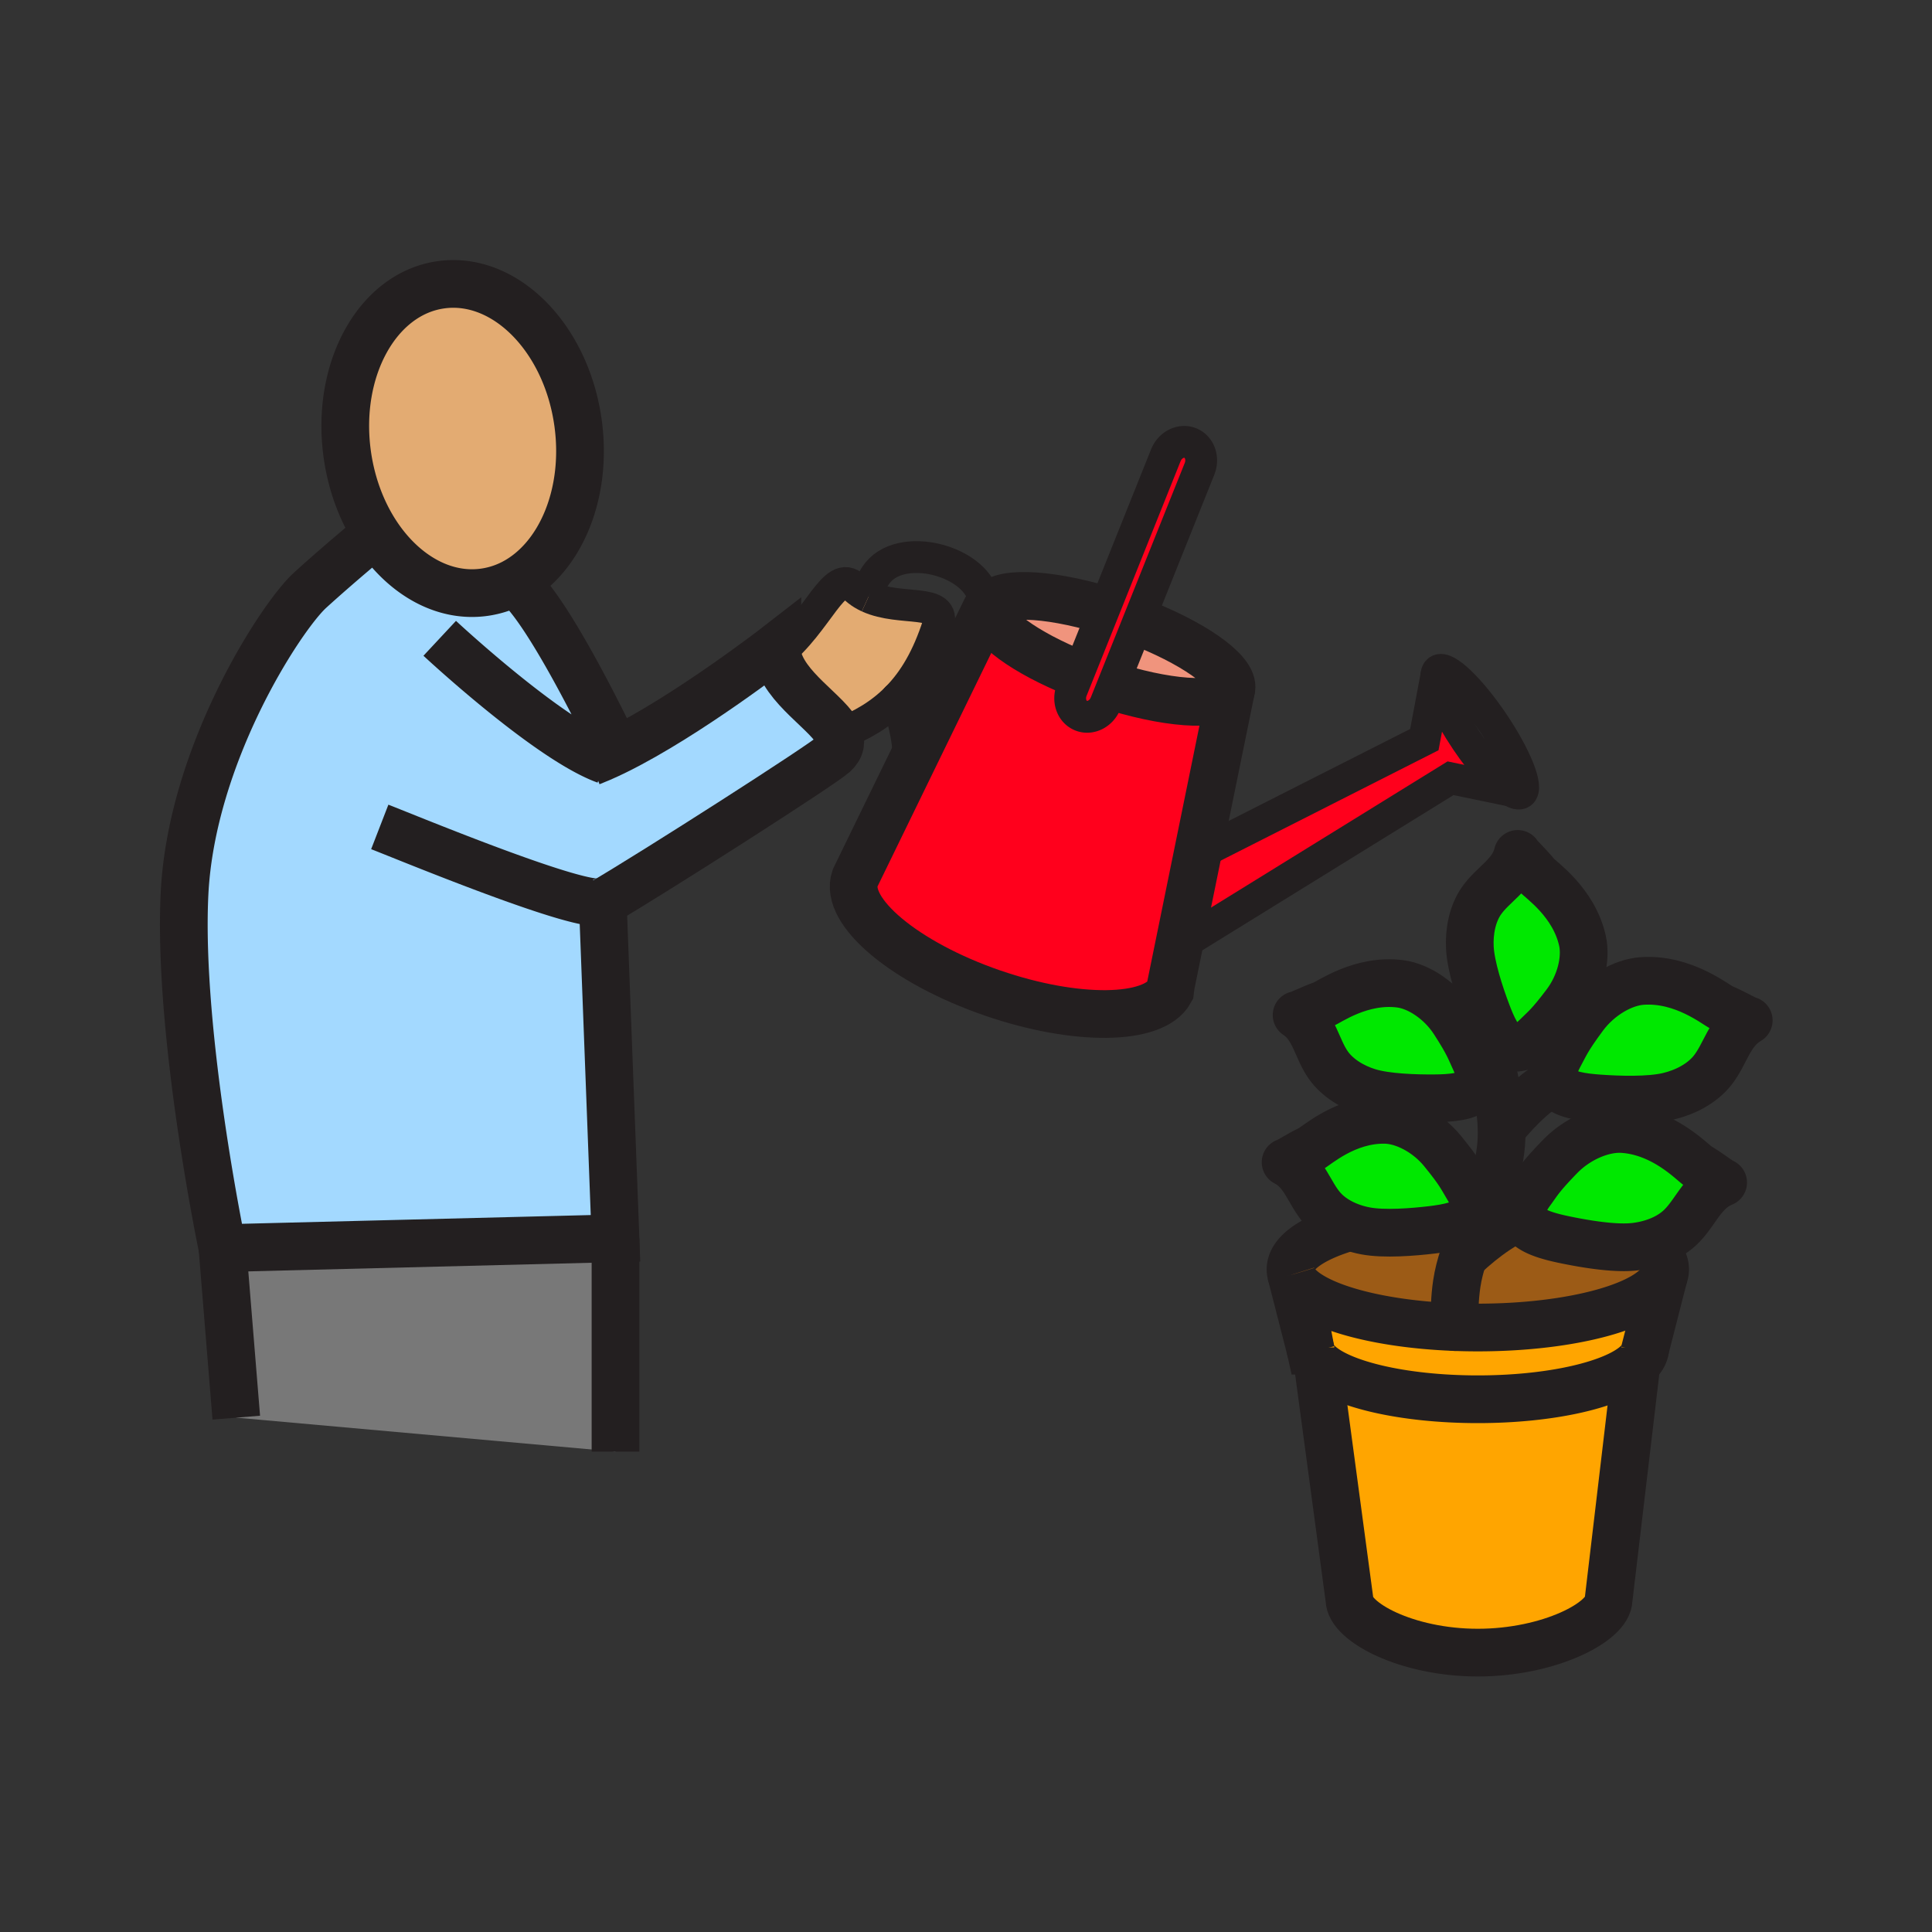 <?xml version="1.0"?><svg xmlns="http://www.w3.org/2000/svg" width="850.394" height="850.394" viewBox="0 0 850.394 850.394" overflow="visible"><rect x="0" y="0" width="850.394" height="850.394" fill="#333333" stroke="none"/><path d="M226.38 256.36a39.452 39.452 0 0 1-13.15 4.32c-18.17 2.58-35.92-7.9-47.6-25.77-6.33-9.69-10.88-21.56-12.75-34.7-5.29-37.37 13.14-70.89 41.16-74.85 28.04-3.98 55.05 23.1 60.35 60.46 4.41 31.16-7.64 59.62-28.01 70.54z" fill="#e3ab72" class="aac-skin-fill"></path><path d="M97.93 549.39s-19.65-94.05-16.72-155.729c2.93-61.68 42.66-122.4 55.3-133.89C149.15 248.27 164 236 164 236l1.63-1.09c11.68 17.87 29.43 28.35 47.6 25.77 4.67-.66 9.08-2.14 13.15-4.32 13.54 9.45 40.12 64.13 44.88 74.08 31.48-15.53 70.57-45.85 70.57-45.85-.02 1.19.08 2.36.29 3.5 2.64 14.76 22.86 25.75 27 35.19 1.32 3.01 1.01 5.86-2.04 8.63-5.3 4.84-79.54 52.31-101.76 65.29l5.6 147.85-172.99 4.34z" fill="#a3d9ff"></path><path d="M720.32 600.37l-12.27 103.65c0 9.78-26.06 23.4-57.569 23.4-31.5 0-56.511-13.62-56.511-23.4l-14.02-104.35c9.149 9.4 37.27 16.23 70.53 16.23 32.44 0 59.99-6.5 69.84-15.53z" fill="orange"></path><path d="M720.32 600.37c-9.851 9.03-37.4 15.53-69.84 15.53-33.261 0-61.381-6.83-70.53-16.23-1.42-1.45-2.391-2.96-2.84-4.52l-.16-.631-8.53-33.319c3.68 11.95 33.83 21.5 72.05 22.93 3.28.13 6.62.19 10.011.19 42.17 0 76.939-9.82 81.85-22.49l-8.18 31.96c-.241 2.3-1.571 4.5-3.831 6.58z" fill="orange"></path><path d="M652.22 533.16c-2.81 6.56-5.77 13.05-8 19.75-1.33 3.97-2.39 8.02-3.01 12.189-.9 6.19-1.15 12.61-.74 19.03-38.22-1.43-68.37-10.979-72.05-22.93l-.01-.061c-.25-.79-.37-1.59-.37-2.399 0-7.42 10.16-14.101 26.41-18.771 2.17.811 4.41 1.41 6.609 1.82 8.23 1.56 20.91.53 29.24-.46 6.33-.771 15.351-2.22 17.521-6.65.239-.489.439-1 .59-1.52.689-.01 1.38-.01 2.07-.01.58.002 1.16.002 1.74.012z" fill="#9c5b16"></path><path d="M732.33 561.83c-4.91 12.67-39.68 22.49-81.85 22.49-3.391 0-6.73-.061-10.011-.19-.41-6.42-.16-12.84.74-19.03.62-4.17 1.68-8.22 3.01-12.189l.21.07c8.73-8.36 20.09-16.23 25.94-17.131.09.42.22.83.38 1.23 1.87 4.83 11.15 7.17 17.71 8.55 8.59 1.8 21.74 4.05 30.47 3.19 2-.19 4.051-.54 6.061-1.04 5.09 3.319 7.939 7.04 7.939 10.96a8.304 8.304 0 0 1-.599 3.09z" fill="#9c5b16"></path><path d="M485.89 268.46l27.261-68.06c1.47-3.64 4.77-5.91 8.109-5.91.891 0 1.79.16 2.66.51 4.1 1.65 5.92 6.73 4.07 11.35l-26.95 67.28-11.34 28.3-3.08 7.68c-1.47 3.64-4.771 5.91-8.11 5.91a7.1 7.1 0 0 1-2.66-.51c-4.1-1.65-5.92-6.72-4.069-11.34l2.79-6.96 11.319-28.25z" fill="#ff001c"></path><path d="M504.79 275.13c23.49 9.64 39.46 21.69 37.06 28.7-2.54 7.35-24.409 6.63-50.46-1.22l-1.689-.68 11.34-28.3 3.749 1.5zM485.89 268.46l-11.319 28.25c-23.53-9.42-39.94-21.34-38.771-28.59.04-.24.101-.48.181-.72 2.519-7.31 24.089-6.64 49.909 1.06z" fill="#f0947d"></path><path d="M665.2 348.08l-26.73-5.52-115.92 71.64-3.09-.63 8.18-40.11 3.391.69 95.91-48.6 5.31-28.22c-.23 4.91 4.96 16.45 13.23 28.7 7.229 10.7 14.829 19.04 19.719 22.05z" fill="#ff001c"></path><path d="M435.8 268.12c-1.17 7.25 15.24 19.17 38.771 28.59l-2.79 6.96c-1.851 4.62-.03 9.69 4.069 11.34.87.35 1.771.51 2.66.51 3.34 0 6.641-2.27 8.11-5.91l3.08-7.68 1.689.68c26.051 7.85 47.92 8.57 50.46 1.22l-14.21 69.63-8.18 40.11-4.11 20.13-.319 2.55c-7.17 13.02-41.181 13.56-78.11.86-38.49-13.25-65.62-35.9-60.57-50.57l23.25-47.73 34.47-70.75 1.73.06z" fill="#ff001c"></path><path fill="#787878" d="M270.92 545.05v93.9L104 624l-6.07-74.61z"></path><path d="M394.7 307.32c-6.95 7.05-15.39 12.08-25.58 15.96-4.14-9.44-24.36-20.43-27-35.19h.02c18.05-14.37 25.11-38.33 33.81-29.64 1.16 1.16 2.43 2.13 3.79 2.96.81.5 1.65.94 2.52 1.34 14.23 6.51 34.57.35 30.66 12.43-4.54 14.02-10.47 24.33-18.22 32.14z" fill="#e3ab72" class="aac-skin-fill"></path><path d="M684.51 476.23c-1.22-3.131-.76-6.851 1.74-11.421 2.67-4.899 3.31-7.17 10.83-17.34 6.8-9.189 17.25-15.12 25.78-15.689 18.239-1.24 32.43 10.64 35.159 11.8 5.79 2.47 9.971 5.15 11.711 5.55-8.601 4.95-10.131 14.7-15.961 22.04-4.68 5.87-12.13 9.64-19.38 11.36-8.54 2.029-21.89 1.58-30.64.95-6.68-.48-16.18-1.54-18.69-6.07a9.128 9.128 0 0 1-.549-1.18zM747.61 513.42c5.399 3.22 9.189 6.44 10.85 7.08-9.19 3.72-12.01 13.19-18.79 19.68-3.95 3.78-9.22 6.261-14.68 7.601-10.51-6.87-30.58-12.061-54.88-13.891-.08-2.739 1.029-5.75 3.52-9.14 3.3-4.49 4.24-6.64 13.07-15.71 7.97-8.19 19.14-12.65 27.66-12.07 18.25 1.25 30.7 14.91 33.25 16.45zM696.54 414.08c1.77 7.95-.83 19.12-7.43 27.81-7.271 9.641-9.181 10.82-12.95 14.591-3.97 3.96-7.641 5.27-11.21 4.47-4.82-1.08-8.36-9.49-10.58-15.48-2.95-7.84-6.94-19.92-7.39-28.29-.37-7.09 1.06-14.94 5.18-20.8 5.149-7.3 13.67-11.33 15.859-20.52.86 1.46 4.431 4.58 8.25 9.22 1.801 2.179 16.491 11.959 20.271 28.999z" fill="#00e800"></path><path d="M670.11 533.89c24.3 1.83 44.37 7.021 54.88 13.891-2.01.5-4.061.85-6.061 1.04-8.729.859-21.88-1.391-30.47-3.19-6.56-1.38-15.84-3.72-17.71-8.55-.16-.4-.29-.811-.38-1.23a8.636 8.636 0 0 1-.259-1.961z" fill="#fff"></path><path d="M649.27 466.69c2.37 5.1 2.341 8.989.37 12.069-2.659 4.17-11.779 4.62-18.17 4.67-8.37.07-21.09-.29-29.1-2.729-6.811-2.09-13.68-6.12-17.771-11.98-5.119-7.35-6-16.729-13.89-21.939 1.69-.29 5.84-2.58 11.49-4.59 2.67-.95 16.89-11.4 34.18-9.141 8.08 1.07 17.69 7.33 23.61 16.49 6.551 10.14 7.021 12.33 9.281 17.15zM646.12 522.73c2.479 4.079 3.149 7.489 2.29 10.43-20.82.16-39.73 2.72-53.96 6.81-4.72-1.739-9.15-4.43-12.38-8.109-5.891-6.75-7.78-15.971-16.2-20.28 1.62-.46 5.5-3.22 10.899-5.83 2.551-1.23 15.521-13.2 32.971-12.84 8.149.16 18.38 5.34 25.27 13.79 7.64 9.359 8.35 11.479 11.11 16.029z" fill="#00e800"></path><path d="M648.41 533.16c-.15.52-.351 1.03-.59 1.52-2.17 4.431-11.19 5.88-17.521 6.65-8.33.99-21.01 2.02-29.24.46a39.893 39.893 0 0 1-6.609-1.82c14.23-4.09 33.14-6.65 53.96-6.81z" fill="#fff"></path><g fill="none" stroke="#231f20"><path d="M165.63 234.91c-6.33-9.69-10.88-21.56-12.75-34.7-5.29-37.37 13.14-70.89 41.16-74.85 28.04-3.98 55.05 23.1 60.35 60.46 4.41 31.16-7.64 59.62-28.01 70.54a39.452 39.452 0 0 1-13.15 4.32c-18.17 2.58-35.92-7.9-47.6-25.77zM164 236s-14.85 12.27-27.49 23.77c-12.64 11.49-52.37 72.21-55.3 133.89-2.93 61.68 16.72 155.73 16.72 155.73l172.99-4.34-5.6-147.85-.01-.3" stroke-width="21"></path><path d="M272 332l-.74-1.56c-4.76-9.95-31.34-64.63-44.88-74.08-.02-.02-.04-.04-.06-.05M266.62 334.62c-.77-.28-1.55-.59-2.36-.93-25.92-10.95-70.71-52.73-70.71-52.73M167.16 363.98c12.52 4.85 89.48 36.77 98.15 32.92M648.41 533.16c.689-.01 1.38-.01 2.07-.01.579 0 1.159 0 1.739.01 6.15.04 12.141.28 17.891.729M568.41 561.14c-.25-.79-.37-1.59-.37-2.399 0-7.42 10.16-14.101 26.41-18.771M724.99 547.78c5.09 3.319 7.939 7.04 7.939 10.96 0 1.05-.199 2.08-.6 3.09-4.91 12.67-39.68 22.49-81.85 22.49-3.391 0-6.73-.061-10.011-.19-38.22-1.43-68.37-10.979-72.05-22.93M724.19 593.03c0 .25-.011.51-.04.76-.24 2.3-1.57 4.5-3.83 6.58-9.851 9.03-37.4 15.53-69.84 15.53-33.261 0-61.381-6.83-70.53-16.23-1.42-1.45-2.391-2.96-2.84-4.52-.07-.21-.12-.42-.16-.631a6.783 6.783 0 0 1-.16-1.489" stroke-width="21"></path><path d="M579.95 599.67l14.02 104.35c0 9.78 25.011 23.4 56.511 23.4 31.51 0 57.569-13.62 57.569-23.4l12.27-103.65v-.03M568.41 561.14l.01.06 8.53 33.32.16.63M732.45 561.36l-.12.47-8.18 31.96-.41 1.59" stroke-width="21"></path><path d="M670.11 533.89c-.08-2.739 1.029-5.75 3.52-9.14 3.3-4.49 4.24-6.64 13.07-15.71 7.97-8.19 19.14-12.65 27.66-12.07 18.25 1.25 30.699 14.91 33.25 16.45 5.399 3.22 9.189 6.44 10.85 7.08-9.19 3.72-12.01 13.19-18.79 19.68-3.95 3.78-9.22 6.261-14.68 7.601-2.01.5-4.061.85-6.061 1.04-8.729.859-21.88-1.391-30.47-3.19-6.56-1.38-15.84-3.72-17.71-8.55-.16-.4-.29-.811-.38-1.23a8.636 8.636 0 0 1-.259-1.961z" stroke-width="21" stroke-linecap="round" stroke-linejoin="round"></path><path d="M670.38 535.85h-.01c-5.851.9-17.21 8.771-25.94 17.131M697.08 447.47c6.8-9.189 17.25-15.12 25.78-15.689 18.239-1.24 32.43 10.64 35.159 11.8 5.79 2.47 9.971 5.15 11.711 5.55-8.601 4.95-10.131 14.7-15.961 22.04-4.68 5.87-12.13 9.64-19.38 11.36-8.54 2.029-21.89 1.58-30.64.95-6.68-.48-16.18-1.54-18.69-6.07-.21-.38-.399-.78-.55-1.18-1.22-3.131-.76-6.851 1.74-11.421 2.671-4.9 3.311-7.17 10.831-17.34z" stroke-width="21" stroke-linecap="round" stroke-linejoin="round"></path><path d="M684.52 476.23h-.01c-5.66 1.689-15.87 11.029-23.39 20.489M689.11 441.89c6.6-8.689 9.199-19.86 7.43-27.81-3.78-17.04-18.47-26.82-20.271-29-3.819-4.64-7.39-7.76-8.25-9.22-2.189 9.19-10.71 13.22-15.859 20.52-4.12 5.86-5.55 13.71-5.18 20.8.449 8.37 4.439 20.45 7.39 28.29 2.22 5.99 5.76 14.4 10.58 15.48 3.569.8 7.24-.51 11.21-4.47 3.77-3.77 5.68-4.95 12.95-14.59zM639.99 449.54c-5.92-9.16-15.53-15.42-23.61-16.49-17.29-2.26-31.51 8.19-34.18 9.141-5.65 2.01-9.8 4.3-11.49 4.59 7.89 5.21 8.771 14.59 13.89 21.939 4.091 5.86 10.96 9.891 17.771 11.98 8.01 2.439 20.729 2.8 29.1 2.729 6.391-.05 15.511-.5 18.17-4.67 1.971-3.08 2-6.97-.37-12.069-2.261-4.82-2.731-7.01-9.281-17.15zM648.41 533.16c.859-2.94.189-6.351-2.29-10.43-2.76-4.551-3.47-6.671-11.11-16.03-6.89-8.45-17.12-13.63-25.27-13.79-17.45-.36-30.42 11.609-32.971 12.84-5.399 2.61-9.279 5.37-10.899 5.83 8.42 4.31 10.31 13.53 16.2 20.28 3.229 3.68 7.66 6.37 12.38 8.109 2.17.811 4.41 1.41 6.609 1.82 8.23 1.56 20.91.53 29.24-.46 6.33-.771 15.351-2.22 17.521-6.65.24-.489.44-.999.59-1.519z" stroke-width="21" stroke-linecap="round" stroke-linejoin="round"></path><path d="M657.68 474.34c2.75 13.061 5.09 24.93 1.32 39.93-1.63 6.5-4.14 12.73-6.78 18.891-2.81 6.56-5.77 13.05-8 19.75-1.33 3.97-2.39 8.02-3.01 12.189-.9 6.19-1.15 12.61-.74 19.03v.01" stroke-width="21" stroke-linecap="round" stroke-linejoin="round"></path><path d="M485.9 268.46h-.011c-25.819-7.7-47.39-8.37-49.909-1.06-.08.24-.141.48-.181.72-1.17 7.25 15.24 19.17 38.771 28.59h.01M491.39 302.61c26.051 7.85 47.92 8.57 50.46 1.22 2.4-7.01-13.569-19.06-37.06-28.7" stroke-width="21"></path><path d="M434.07 268.06l-34.47 70.75-23.25 47.73c-5.05 14.67 22.08 37.32 60.57 50.57 36.93 12.699 70.94 12.159 78.11-.86l.319-2.55 4.11-20.13 8.18-40.11 14.21-69.63" stroke-width="21" stroke-linecap="round"></path><path d="M665.2 348.08c1.91 1.19 3.41 1.56 4.319.95 3.24-2.19-2.27-16.02-12.319-30.9-10.04-14.89-20.8-25.18-24.04-23-.57.38-.87 1.14-.91 2.2-.23 4.91 4.96 16.45 13.23 28.7 7.23 10.7 14.83 19.04 19.72 22.05z" stroke-width="14" stroke-linecap="round"></path><path stroke-width="14" stroke-linecap="round" d="M665.24 348.09l-.04-.01-26.73-5.52-115.92 71.64M632.29 297.1l-.04.23-5.31 28.22-95.91 48.6M394.69 307.29c0 .01.01.02.01.03 3.38 10.5 6.21 21.78 4.9 31.49"></path><path d="M433.45 266.8c.01-18.99-35.38-29.22-47.04-14.82-2.34 2.87-3.57 6.01-4.04 9.28" stroke-width="14"></path><path d="M474.57 296.71l-2.79 6.96c-1.851 4.62-.03 9.69 4.069 11.34.87.35 1.771.51 2.66.51 3.34 0 6.641-2.27 8.11-5.91l3.08-7.68 11.34-28.3 26.95-67.28c1.85-4.62.029-9.7-4.07-11.35a7.1 7.1 0 0 0-2.66-.51c-3.34 0-6.64 2.27-8.109 5.91l-27.261 68.06-11.319 28.25z" stroke-width="14" stroke-linecap="round"></path><path stroke-width="21" d="M270.92 545.05v93.9M259.73 400.27c.94-.42 2.88-1.49 5.59-3.07 22.22-12.98 96.46-60.45 101.76-65.29 3.05-2.77 3.36-5.62 2.04-8.63-4.14-9.44-24.36-20.43-27-35.19-.21-1.14-.31-2.31-.29-3.5 0 0-39.09 30.32-70.57 45.85-2.39 1.18-4.73 2.27-7 3.25-1.42.62-2.82 1.19-4.18 1.72"></path><path d="M382.26 262.75c-.87-.4-1.71-.84-2.52-1.34-1.36-.83-2.63-1.8-3.79-2.96-8.7-8.69-15.76 15.27-33.81 29.64" stroke-width="14"></path><path d="M367.7 323.82c.48-.17.95-.35 1.42-.54 10.19-3.88 18.63-8.91 25.58-15.96 7.75-7.81 13.68-18.12 18.22-32.14 3.91-12.08-16.43-5.92-30.66-12.43" stroke-width="14"></path><path stroke-width="21" d="M97.93 549.39L104 624"></path></g><path fill="none" d="M0 0h850.394v850.394H0z"></path></svg>